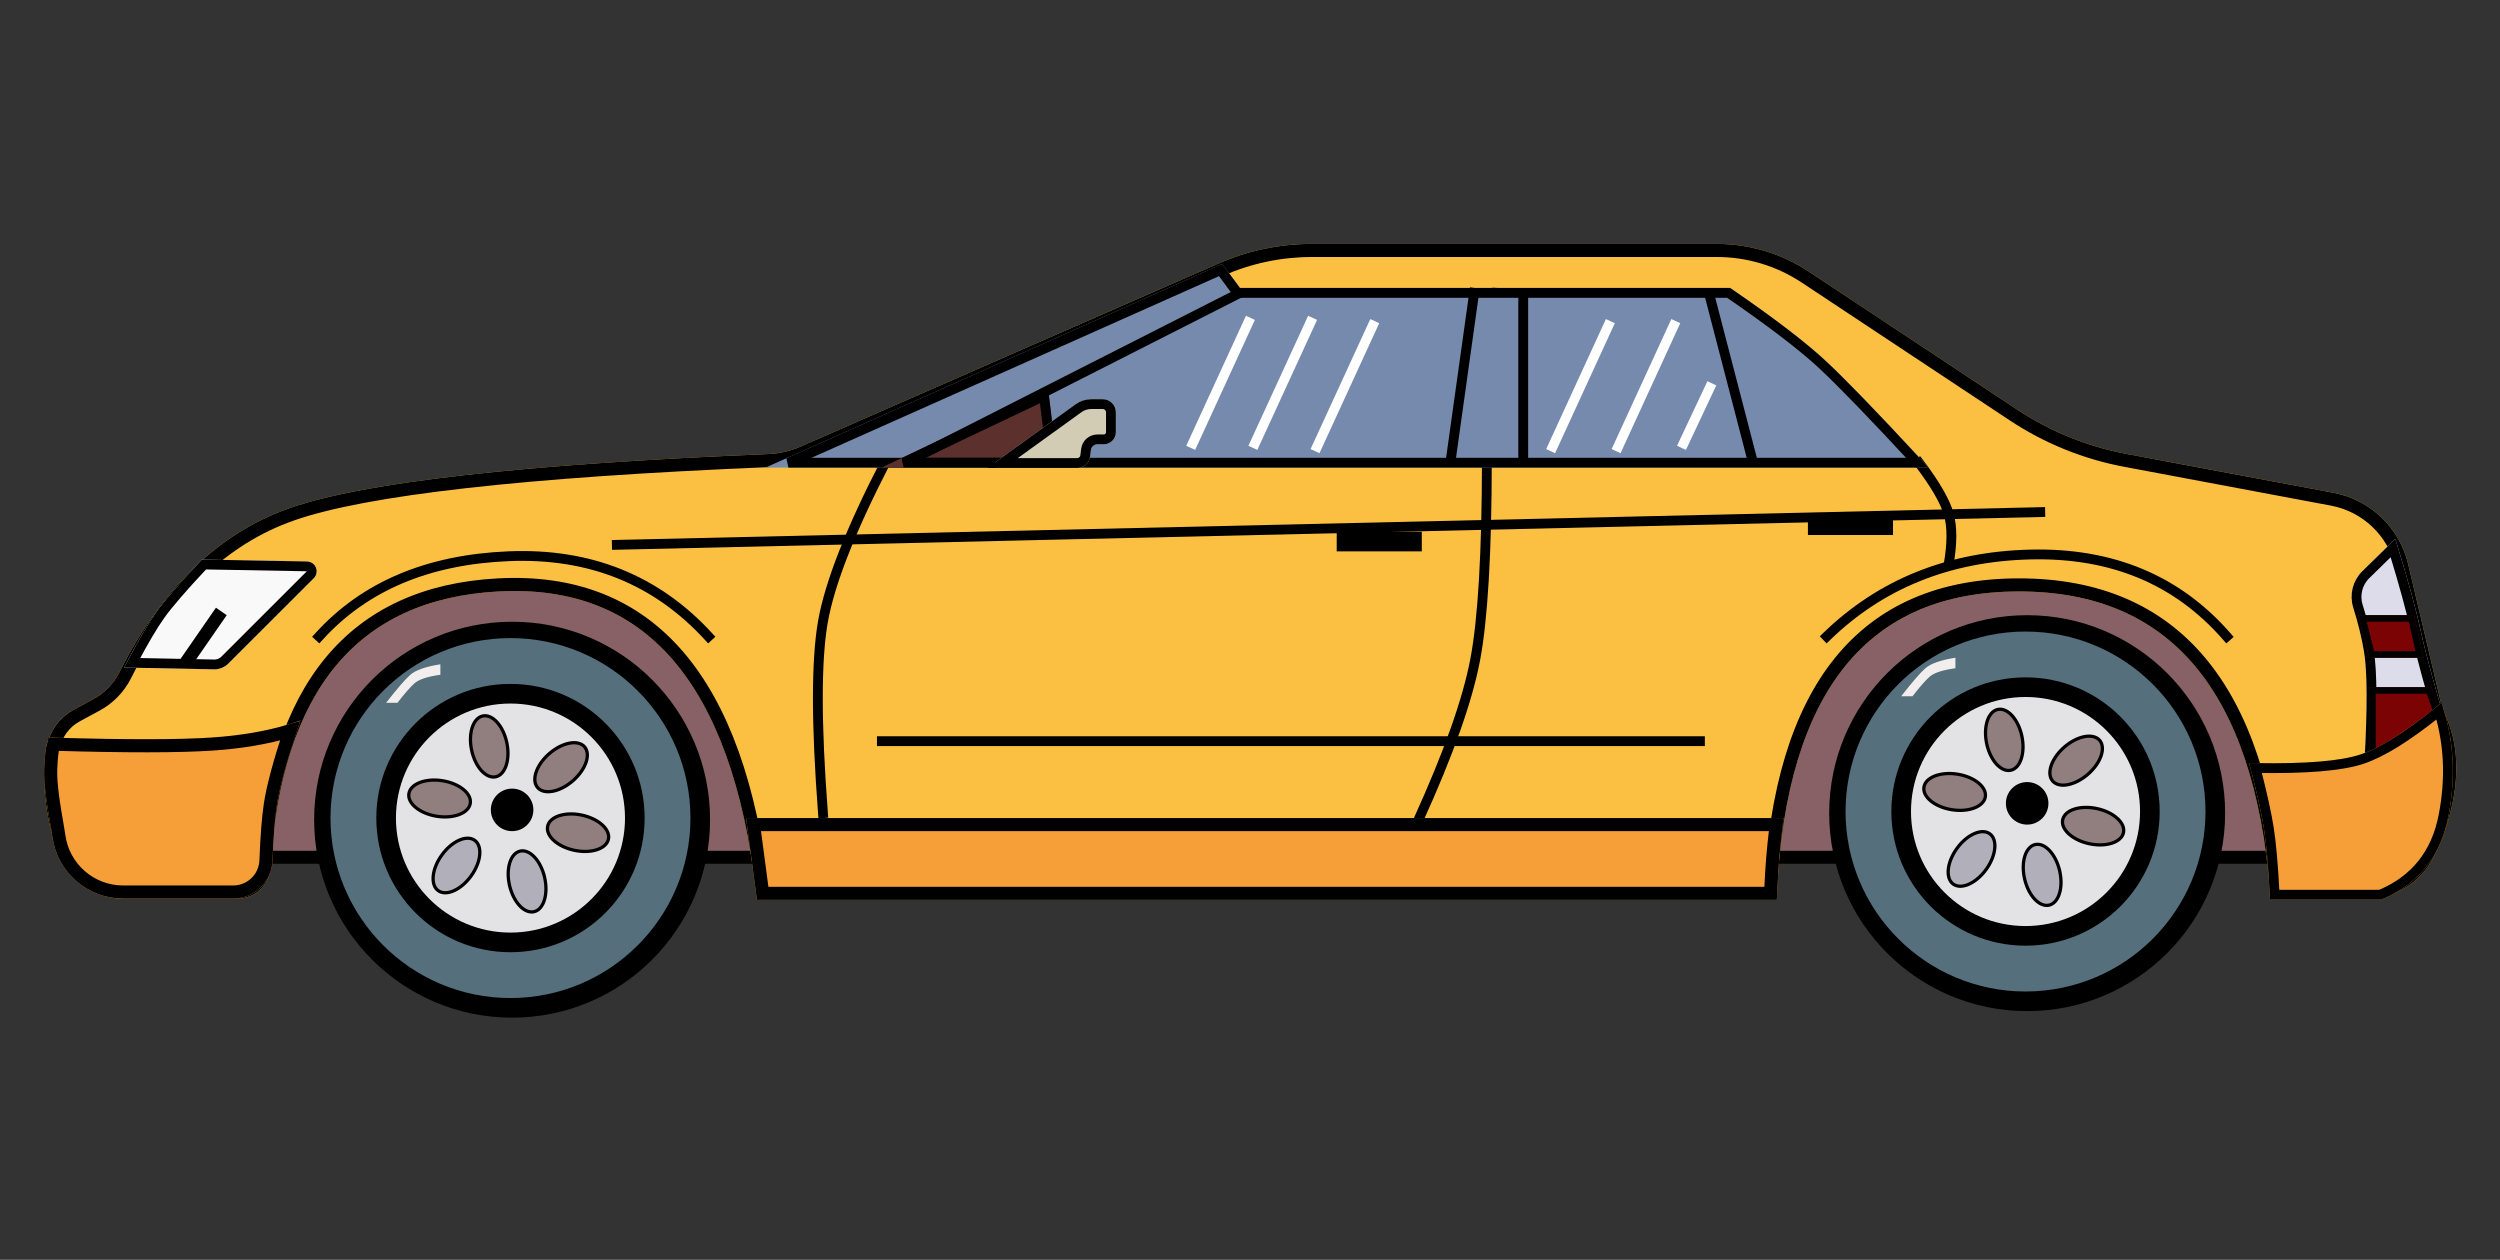 <?xml version="1.0" encoding="UTF-8"?>
<svg width="764px" height="385px" viewBox="0 0 764 385" version="1.1" xmlns="http://www.w3.org/2000/svg" xmlns:xlink="http://www.w3.org/1999/xlink">
    <rect x="0" y="0" width="764" height="385" fill="#333333" stroke="none"/>
    <!-- Generator: Sketch 48.2 (47327) - http://www.bohemiancoding.com/sketch -->
    <title>Car 11</title>
    <desc>Created with Sketch.</desc>
    <defs>
        <rect id="path-1" x="62" y="102" width="631" height="88"></rect>
        <path d="M387.911,0.538 L511.661,0.538 C521.68,0.538 531.476,3.489 539.828,9.022 L603.406,51.144 C613.543,57.86 624.924,62.477 636.875,64.72 L700.074,76.586 C711.342,78.701 720.306,87.256 722.945,98.413 L733.438,142.777 C737.687,150.927 738.727,160.355 736.559,171.06 C735.366,176.949 733.418,182.579 730.714,187.951 L730.714,187.951 C726.808,195.713 718.86,200.61 710.17,200.61 L680.893,200.61 C676.446,138.036 650.814,106.749 603.998,106.749 C557.182,106.749 532.488,138.036 529.917,200.61 L218.322,200.61 C211.209,135.574 184.866,104.287 139.292,106.749 C96.153,109.08 72.932,137.237 69.627,191.221 L69.627,191.221 C69.304,196.497 64.931,200.61 59.646,200.61 L25.007,200.61 C15.369,200.61 6.854,194.337 3.996,185.133 C3.162,182.444 2.431,179.497 1.805,176.291 C0.234,168.25 0.074,160.853 1.324,154.101 L1.324,154.101 C2.204,149.343 5.191,145.239 9.447,142.938 L15.53,139.649 C18.951,137.8 21.722,134.946 23.469,131.472 C36.472,105.615 53.829,88.883 75.542,81.274 C98.184,73.34 146.945,67.835 221.825,64.759 L221.825,64.759 C225.177,64.622 228.475,63.86 231.549,62.514 L359.426,6.503 C368.407,2.569 378.106,0.538 387.911,0.538 Z" id="path-2"></path>
        <path d="M708.953,100.534 L719.01,90.689 C722.828,103.033 725.431,112.461 726.818,118.973 C728.205,125.485 731.261,136.631 735.986,152.41 L709.485,160.588 C710.482,143.296 710.482,131.58 709.485,125.439 C708.785,121.124 707.674,116.539 706.152,111.686 L706.152,111.686 C704.914,107.737 705.996,103.428 708.953,100.534 Z" id="path-3"></path>
        <polygon id="path-4" points="707.684 114 724.729 114 727.674 127 710.993 127"></polygon>
        <polygon id="path-5" points="711 136 730.025 136 734.529 148.786 711 161.572"></polygon>
        <path d="M365.935,14 L515.737,14 C529.126,23.189 538.918,30.677 545.113,36.463 C551.309,42.249 561.728,53.063 576.372,68.907 L220.892,68.907 L360.5,6.665 L365.935,14 Z" id="path-6"></path>
        <polygon id="path-7" points="256.502 68.846 307.277 44.734 310.236 68.846 278.545 68.846"></polygon>
        <path d="M320.435,48 L324,48 C326.209,48 328,49.791 328,52 L328,58.07 C328,60.117 326.341,61.777 324.294,61.777 L322.362,61.777 C321.349,61.777 320.496,62.534 320.376,63.539 L320.144,65.476 C319.903,67.487 318.197,69 316.172,69 L291.853,69 C291.301,69 290.853,68.552 290.853,68 C290.853,67.679 291.007,67.377 291.268,67.189 L315.752,49.514 C317.115,48.53 318.754,48 320.435,48 Z" id="path-8"></path>
        <path d="M48.681,97 L80.821,97.582 C82.477,97.611 83.796,98.979 83.766,100.635 C83.752,101.412 83.437,102.154 82.887,102.703 L56.771,128.799 C55.616,129.952 54.041,130.586 52.409,130.553 L24.926,130 C28.986,122.185 32.293,116.503 34.846,112.956 C37.4,109.409 42.011,104.09 48.681,97 Z" id="path-9"></path>
        <path d="M215,176 L532.039,176 C531.38,181.645 530.941,185.812 530.722,188.5 C530.503,191.188 530.262,195.355 530,201 L218.315,201 L215,176 Z" id="path-10"></path>
        <path d="M674.338,159.17 C690.578,159.539 701.869,158.686 708.213,156.612 C714.556,154.538 722.858,149.255 733.118,140.761 C736.886,151.667 737.588,163.251 735.221,175.514 C732.855,187.778 726.026,196.245 714.734,200.915 L680.713,200.915 C680.244,191.269 679.627,184.036 678.861,179.217 C678.095,174.398 676.588,167.716 674.338,159.17 Z" id="path-11"></path>
        <path d="M2,151.387 C24.866,152.082 41.446,152.082 51.738,151.387 C62.031,150.691 71.05,148.961 78.796,146.196 C74.856,157.744 72.45,166.418 71.577,172.218 C70.986,176.149 70.552,181.761 70.274,189.053 L70.274,189.053 C70.029,195.498 64.733,200.597 58.283,200.597 L24.616,200.597 C13.691,200.597 4.452,192.511 3.004,181.681 C3.004,181.681 3.004,181.681 3.004,181.681 C2.522,178.075 0.269,167.674 0.502,161.05 C0.673,156.158 1.173,152.936 2,151.387 Z" id="path-12"></path>
    </defs>
    <g id="Page-1" stroke="none" stroke-width="1" fill="none" fill-rule="evenodd">
        <g id="Car-11">
            <g transform="translate(13, 74)">
                <g id="Rectangle-167">
                    <use fill="#876165" fill-rule="evenodd" xlink:href="#path-1"></use>
                    <rect stroke="#000000" stroke-width="4" x="64" y="104" width="627" height="84"></rect>
                </g>
                <g id="Rectangle-161">
                    <use fill="#FBC042" fill-rule="evenodd" xlink:href="#path-2"></use>
                    <path stroke="#000000" stroke-width="4" d="M220.109,198.61 L528.005,198.61 C531.047,136.334 556.456,104.749 603.998,104.749 C651.527,104.749 677.854,136.316 682.749,198.61 L710.17,198.61 C718.104,198.61 725.361,194.139 728.928,187.051 C731.551,181.839 733.441,176.378 734.599,170.663 C736.68,160.388 735.691,151.425 731.664,143.702 L731.549,143.48 L720.998,98.873 C718.541,88.486 710.196,80.521 699.705,78.552 L636.506,66.686 C624.292,64.393 612.662,59.675 602.302,52.812 L538.724,10.689 C530.699,5.373 521.287,2.538 511.661,2.538 L387.911,2.538 C378.382,2.538 368.957,4.512 360.228,8.335 L232.351,64.346 C229.05,65.792 225.508,66.61 221.907,66.758 C147.227,69.825 98.593,75.316 76.203,83.162 C55.014,90.587 38.039,106.951 25.256,132.37 C23.325,136.21 20.262,139.365 16.482,141.409 L10.398,144.698 C6.674,146.711 4.061,150.302 3.29,154.465 C2.089,160.958 2.244,168.103 3.768,175.907 C4.381,179.045 5.094,181.922 5.906,184.54 C8.504,192.907 16.246,198.61 25.007,198.61 L59.646,198.61 C63.874,198.61 67.372,195.32 67.631,191.099 C70.993,136.175 94.937,107.143 139.184,104.752 C185.567,102.246 212.602,133.834 220.109,198.61 Z"></path>
                </g>
                <g id="Rectangle-170">
                    <use fill="#DDDCEA" fill-rule="evenodd" xlink:href="#path-3"></use>
                    <path stroke="#000000" stroke-width="3" d="M711.103,158.518 L734.123,151.415 C729.629,136.351 726.706,125.649 725.351,119.285 C724.064,113.244 721.713,104.639 718.301,93.483 L710.002,101.606 C707.449,104.105 706.514,107.827 707.583,111.237 C709.126,116.156 710.253,120.81 710.966,125.199 C711.943,131.219 711.984,142.299 711.103,158.518 Z"></path>
                </g>
                <g id="Rectangle-171">
                    <use fill="#7B0303" fill-rule="evenodd" xlink:href="#path-4"></use>
                    <path stroke="#000000" stroke-width="2" d="M708.97,115 L711.77,126 L726.422,126 L723.93,115 L708.97,115 Z"></path>
                </g>
                <g id="Rectangle-171">
                    <use fill="#7B0303" fill-rule="evenodd" xlink:href="#path-5"></use>
                    <path stroke="#000000" stroke-width="2" d="M712,137 L712,159.89 L733.302,148.314 L729.317,137 L712,137 Z"></path>
                </g>
                <g id="Wheel" transform="translate(546, 114)">
                    <circle id="Oval-14" fill="#000000" cx="60.5" cy="60.5" r="60.5"></circle>
                    <circle id="Oval-15" stroke="#556F7C" stroke-width="14" cx="60" cy="60" r="48"></circle>
                    <circle id="Oval-16" fill="#E3E2E5" cx="60" cy="60" r="35"></circle>
                    <ellipse id="Oval-17" stroke="#000000" fill="#917F7F" transform="translate(53.504, 38.1) rotate(-12) translate(-53.504, -38.1) " cx="53.504" cy="38.1" rx="5.5" ry="9.5"></ellipse>
                    <ellipse id="Oval-17" stroke="#000000" fill="#917F7F" transform="translate(75.468, 44.459) rotate(49) translate(-75.468, -44.459) " cx="75.468" cy="44.459" rx="5.5" ry="9.5"></ellipse>
                    <ellipse id="Oval-17" stroke="#000000" fill="#917F7F" transform="translate(80.649, 64.473) rotate(102) translate(-80.649, -64.473) " cx="80.649" cy="64.473" rx="5.5" ry="9.5"></ellipse>
                    <ellipse id="Oval-17" stroke="#000000" fill="#B1AFBA" transform="translate(65.074, 79.356) rotate(167) translate(-65.074, -79.356) " cx="65.074" cy="79.356" rx="5.5" ry="9.5"></ellipse>
                    <ellipse id="Oval-17" stroke="#000000" fill="#B1AFBA" transform="translate(43.496, 74.494) rotate(216) translate(-43.496, -74.494) " cx="43.496" cy="74.494" rx="5.5" ry="9.5"></ellipse>
                    <ellipse id="Oval-17" stroke="#030303" fill="#917F7F" transform="translate(38.338, 54.019) rotate(279) translate(-38.338, -54.019) " cx="38.338" cy="54.019" rx="5.5" ry="9.5"></ellipse>
                    <circle id="Oval-18" fill="#000000" cx="60.5" cy="57.5" r="6.5"></circle>
                    <path d="M22,24.775 C25.326,20.494 27.793,17.641 29.402,16.216 C31.012,14.791 34.07,13.719 38.576,13 L38.576,16.216 C34.598,16.753 31.935,17.643 30.587,18.888 C29.238,20.132 27.53,22.094 25.461,24.775 L22,24.775 Z" id="Rectangle-80" fill="#F3EEEE"></path>
                </g>
                <g id="Wheel" transform="translate(83, 116)">
                    <circle id="Oval-14" fill="#000000" cx="60.5" cy="60.5" r="60.5"></circle>
                    <circle id="Oval-15" stroke="#556F7C" stroke-width="14" cx="60" cy="60" r="48"></circle>
                    <circle id="Oval-16" fill="#E3E2E5" cx="60" cy="60" r="35"></circle>
                    <ellipse id="Oval-17" stroke="#000000" fill="#917F7F" transform="translate(53.504, 38.1) rotate(-12) translate(-53.504, -38.1) " cx="53.504" cy="38.1" rx="5.5" ry="9.5"></ellipse>
                    <ellipse id="Oval-17" stroke="#000000" fill="#917F7F" transform="translate(75.468, 44.459) rotate(49) translate(-75.468, -44.459) " cx="75.468" cy="44.459" rx="5.5" ry="9.5"></ellipse>
                    <ellipse id="Oval-17" stroke="#000000" fill="#917F7F" transform="translate(80.649, 64.473) rotate(102) translate(-80.649, -64.473) " cx="80.649" cy="64.473" rx="5.5" ry="9.5"></ellipse>
                    <ellipse id="Oval-17" stroke="#000000" fill="#B1AFBA" transform="translate(65.074, 79.356) rotate(167) translate(-65.074, -79.356) " cx="65.074" cy="79.356" rx="5.5" ry="9.5"></ellipse>
                    <ellipse id="Oval-17" stroke="#000000" fill="#B1AFBA" transform="translate(43.496, 74.494) rotate(216) translate(-43.496, -74.494) " cx="43.496" cy="74.494" rx="5.5" ry="9.5"></ellipse>
                    <ellipse id="Oval-17" stroke="#030303" fill="#917F7F" transform="translate(38.338, 54.019) rotate(279) translate(-38.338, -54.019) " cx="38.338" cy="54.019" rx="5.5" ry="9.5"></ellipse>
                    <circle id="Oval-18" fill="#000000" cx="60.5" cy="57.5" r="6.5"></circle>
                    <path d="M22,24.775 C25.326,20.494 27.793,17.641 29.402,16.216 C31.012,14.791 34.07,13.719 38.576,13 L38.576,16.216 C34.598,16.753 31.935,17.643 30.587,18.888 C29.238,20.132 27.53,22.094 25.461,24.775 L22,24.775 Z" id="Rectangle-80" fill="#F3EEEE"></path>
                </g>
                <path d="M398.5,91.5 L418.5,91.5" id="Line-109" stroke="#000000" stroke-width="6" stroke-linecap="square"></path>
                <path d="M542.5,86.5 L562.5,86.5" id="Line-109" stroke="#000000" stroke-width="6" stroke-linecap="square"></path>
                <path d="M444.5,15.5 L441.385,66.581 C441.361,94.88 440.173,115.218 437.822,127.595 C435.47,139.972 429.696,156.274 420.5,176.5" id="Line-112" stroke="#000000" stroke-width="3" stroke-linecap="square"></path>
                <path d="M257.5,67.5 C246.915,88.053 240.582,104.191 238.5,115.913 C236.418,127.636 236.418,147.165 238.5,174.5" id="Line-113" stroke="#000000" stroke-width="3" stroke-linecap="square"></path>
                <path d="M573.5,67.5 C578.37,73.94 581.37,79.107 582.5,83 C583.63,86.893 583.63,92.06 582.5,98.5" id="Line-114" stroke="#000000" stroke-width="3" stroke-linecap="square"></path>
                <path d="M175.5,92.5 L610.5,82.5" id="Line-104" stroke="#000000" stroke-width="3" stroke-linecap="square"></path>
                <g id="Rectangle-165">
                    <use fill="#758AAC" fill-rule="evenodd" xlink:href="#path-6"></use>
                    <path stroke="#000000" stroke-width="3" d="M360.011,8.525 L227.94,67.407 L572.94,67.407 C559.54,52.956 549.918,43.002 544.089,37.559 C538.018,31.889 528.407,24.53 515.272,15.5 L365.179,15.5 L360.011,8.525 Z"></path>
                </g>
                <path d="M368.5,24.5 L351.5,61.5" id="Line-115" stroke="#FFFFFF" stroke-width="3" stroke-linecap="square"></path>
                <path d="M387.5,24.5 L370.5,61.5" id="Line-115" stroke="#FFFFFF" stroke-width="3" stroke-linecap="square"></path>
                <path d="M406.5,25.5 L389.5,62.5" id="Line-115" stroke="#FFFFFF" stroke-width="3" stroke-linecap="square"></path>
                <path d="M478.5,25.5 L461.5,62.5" id="Line-115" stroke="#FFFFFF" stroke-width="3" stroke-linecap="square"></path>
                <path d="M498.5,25.5 L481.5,62.5" id="Line-115" stroke="#FFFFFF" stroke-width="3" stroke-linecap="square"></path>
                <path d="M509.5,44.5 L501.5,61.5" id="Line-115" stroke="#FFFFFF" stroke-width="3" stroke-linecap="square"></path>
                <g id="Rectangle-168">
                    <use fill="#5C302C" fill-rule="evenodd" xlink:href="#path-7"></use>
                    <path stroke="#000000" stroke-width="3" d="M263.158,67.346 L308.541,67.346 L306.042,46.982 L263.158,67.346 Z"></path>
                </g>
                <g id="Rectangle-169">
                    <use fill="#D1CCB3" fill-rule="evenodd" xlink:href="#path-8"></use>
                    <path stroke="#000000" stroke-width="3" d="M293.4,67.5 L316.172,67.5 C317.438,67.5 318.504,66.554 318.655,65.297 L318.887,63.361 C319.097,61.601 320.59,60.277 322.362,60.277 L324.294,60.277 C325.512,60.277 326.5,59.289 326.5,58.07 L326.5,52 C326.5,50.619 325.381,49.5 324,49.5 L320.435,49.5 C319.069,49.5 317.738,49.93 316.63,50.73 L293.4,67.5 Z"></path>
                </g>
                <path d="M437.5,15.5 L430.5,65.5" id="Line-111" stroke="#000000" stroke-width="3" stroke-linecap="square"></path>
                <path d="M452.5,16.5 L452.5,65.5" id="Line-111" stroke="#000000" stroke-width="3" stroke-linecap="square"></path>
                <path d="M509.5,16.5 L522.5,66.5" id="Line-111" stroke="#000000" stroke-width="3" stroke-linecap="square"></path>
                <path d="M265.5,66.5 L364.702,16.119" id="Line-110" stroke="#000000" stroke-width="3" stroke-linecap="square"></path>
                <path d="M256.5,152.5 L506.5,152.5" id="Line-108" stroke="#000000" stroke-width="3" stroke-linecap="square"></path>
                <path d="M545.247,120.5 C561.838,104.401 582.589,96.053 607.5,95.456 C632.411,94.859 652.411,103.207 667.5,120.5" id="Line-107" stroke="#000000" stroke-width="3" stroke-linecap="square"></path>
                <g id="Rectangle-162">
                    <use fill="#F9F9F9" fill-rule="evenodd" xlink:href="#path-9"></use>
                    <path stroke="#000000" stroke-width="3" d="M49.319,98.512 C42.936,105.316 38.512,110.431 36.064,113.832 C33.798,116.98 30.899,121.891 27.38,128.549 L52.439,129.053 C53.663,129.078 54.844,128.603 55.71,127.738 L81.827,101.642 C82.102,101.367 82.259,100.997 82.266,100.608 C82.281,99.78 81.622,99.096 80.794,99.081 L49.319,98.512 Z"></path>
                </g>
                <path d="M44.5,127.5 L53.5,114.5" id="Line-106" stroke="#000000" stroke-width="4" stroke-linecap="square"></path>
                <path d="M84.5,120.5 C98.431,105.161 117.764,96.988 142.498,95.981 C167.232,94.973 187.566,103.146 203.5,120.5" id="Line-105" stroke="#000000" stroke-width="3" stroke-linecap="square"></path>
                <g id="Rectangle-163">
                    <use fill="#F69F39" fill-rule="evenodd" xlink:href="#path-10"></use>
                    <path stroke="#000000" stroke-width="4" d="M217.283,178 L220.067,199 L528.093,199 C528.321,194.292 528.533,190.74 528.729,188.337 C528.92,185.991 529.275,182.547 529.794,178 L217.283,178 Z"></path>
                </g>
                <g id="Rectangle-164">
                    <use fill="#F69F39" fill-rule="evenodd" xlink:href="#path-11"></use>
                    <path stroke="#000000" stroke-width="3" d="M676.29,160.709 C678.276,168.387 679.626,174.474 680.342,178.982 C681.08,183.623 681.678,190.428 682.14,199.415 L714.433,199.415 C725.092,194.917 731.496,186.902 733.748,175.23 C735.917,163.991 735.456,153.359 732.372,143.311 C722.756,151.103 714.877,156.011 708.679,158.038 C702.397,160.092 691.629,160.969 676.29,160.709 Z"></path>
                </g>
                <g id="Rectangle-166">
                    <use fill="#F69F39" fill-rule="evenodd" xlink:href="#path-12"></use>
                    <path stroke="#000000" stroke-width="4" d="M3.356,153.428 C2.93,154.978 2.625,157.575 2.5,161.12 C2.429,163.166 2.605,165.762 2.995,168.866 C3.197,170.475 3.449,172.175 3.763,174.088 C3.87,174.742 4.854,180.424 4.986,181.416 C6.301,191.252 14.693,198.597 24.616,198.597 L58.283,198.597 C63.658,198.597 68.072,194.348 68.276,188.977 C68.556,181.617 68.996,175.938 69.6,171.921 C70.394,166.638 72.405,159.122 75.633,149.336 C68.614,151.439 60.694,152.786 51.873,153.382 C41.715,154.069 25.552,154.083 3.356,153.428 Z"></path>
                </g>
            </g>
        </g>
    </g>
</svg>